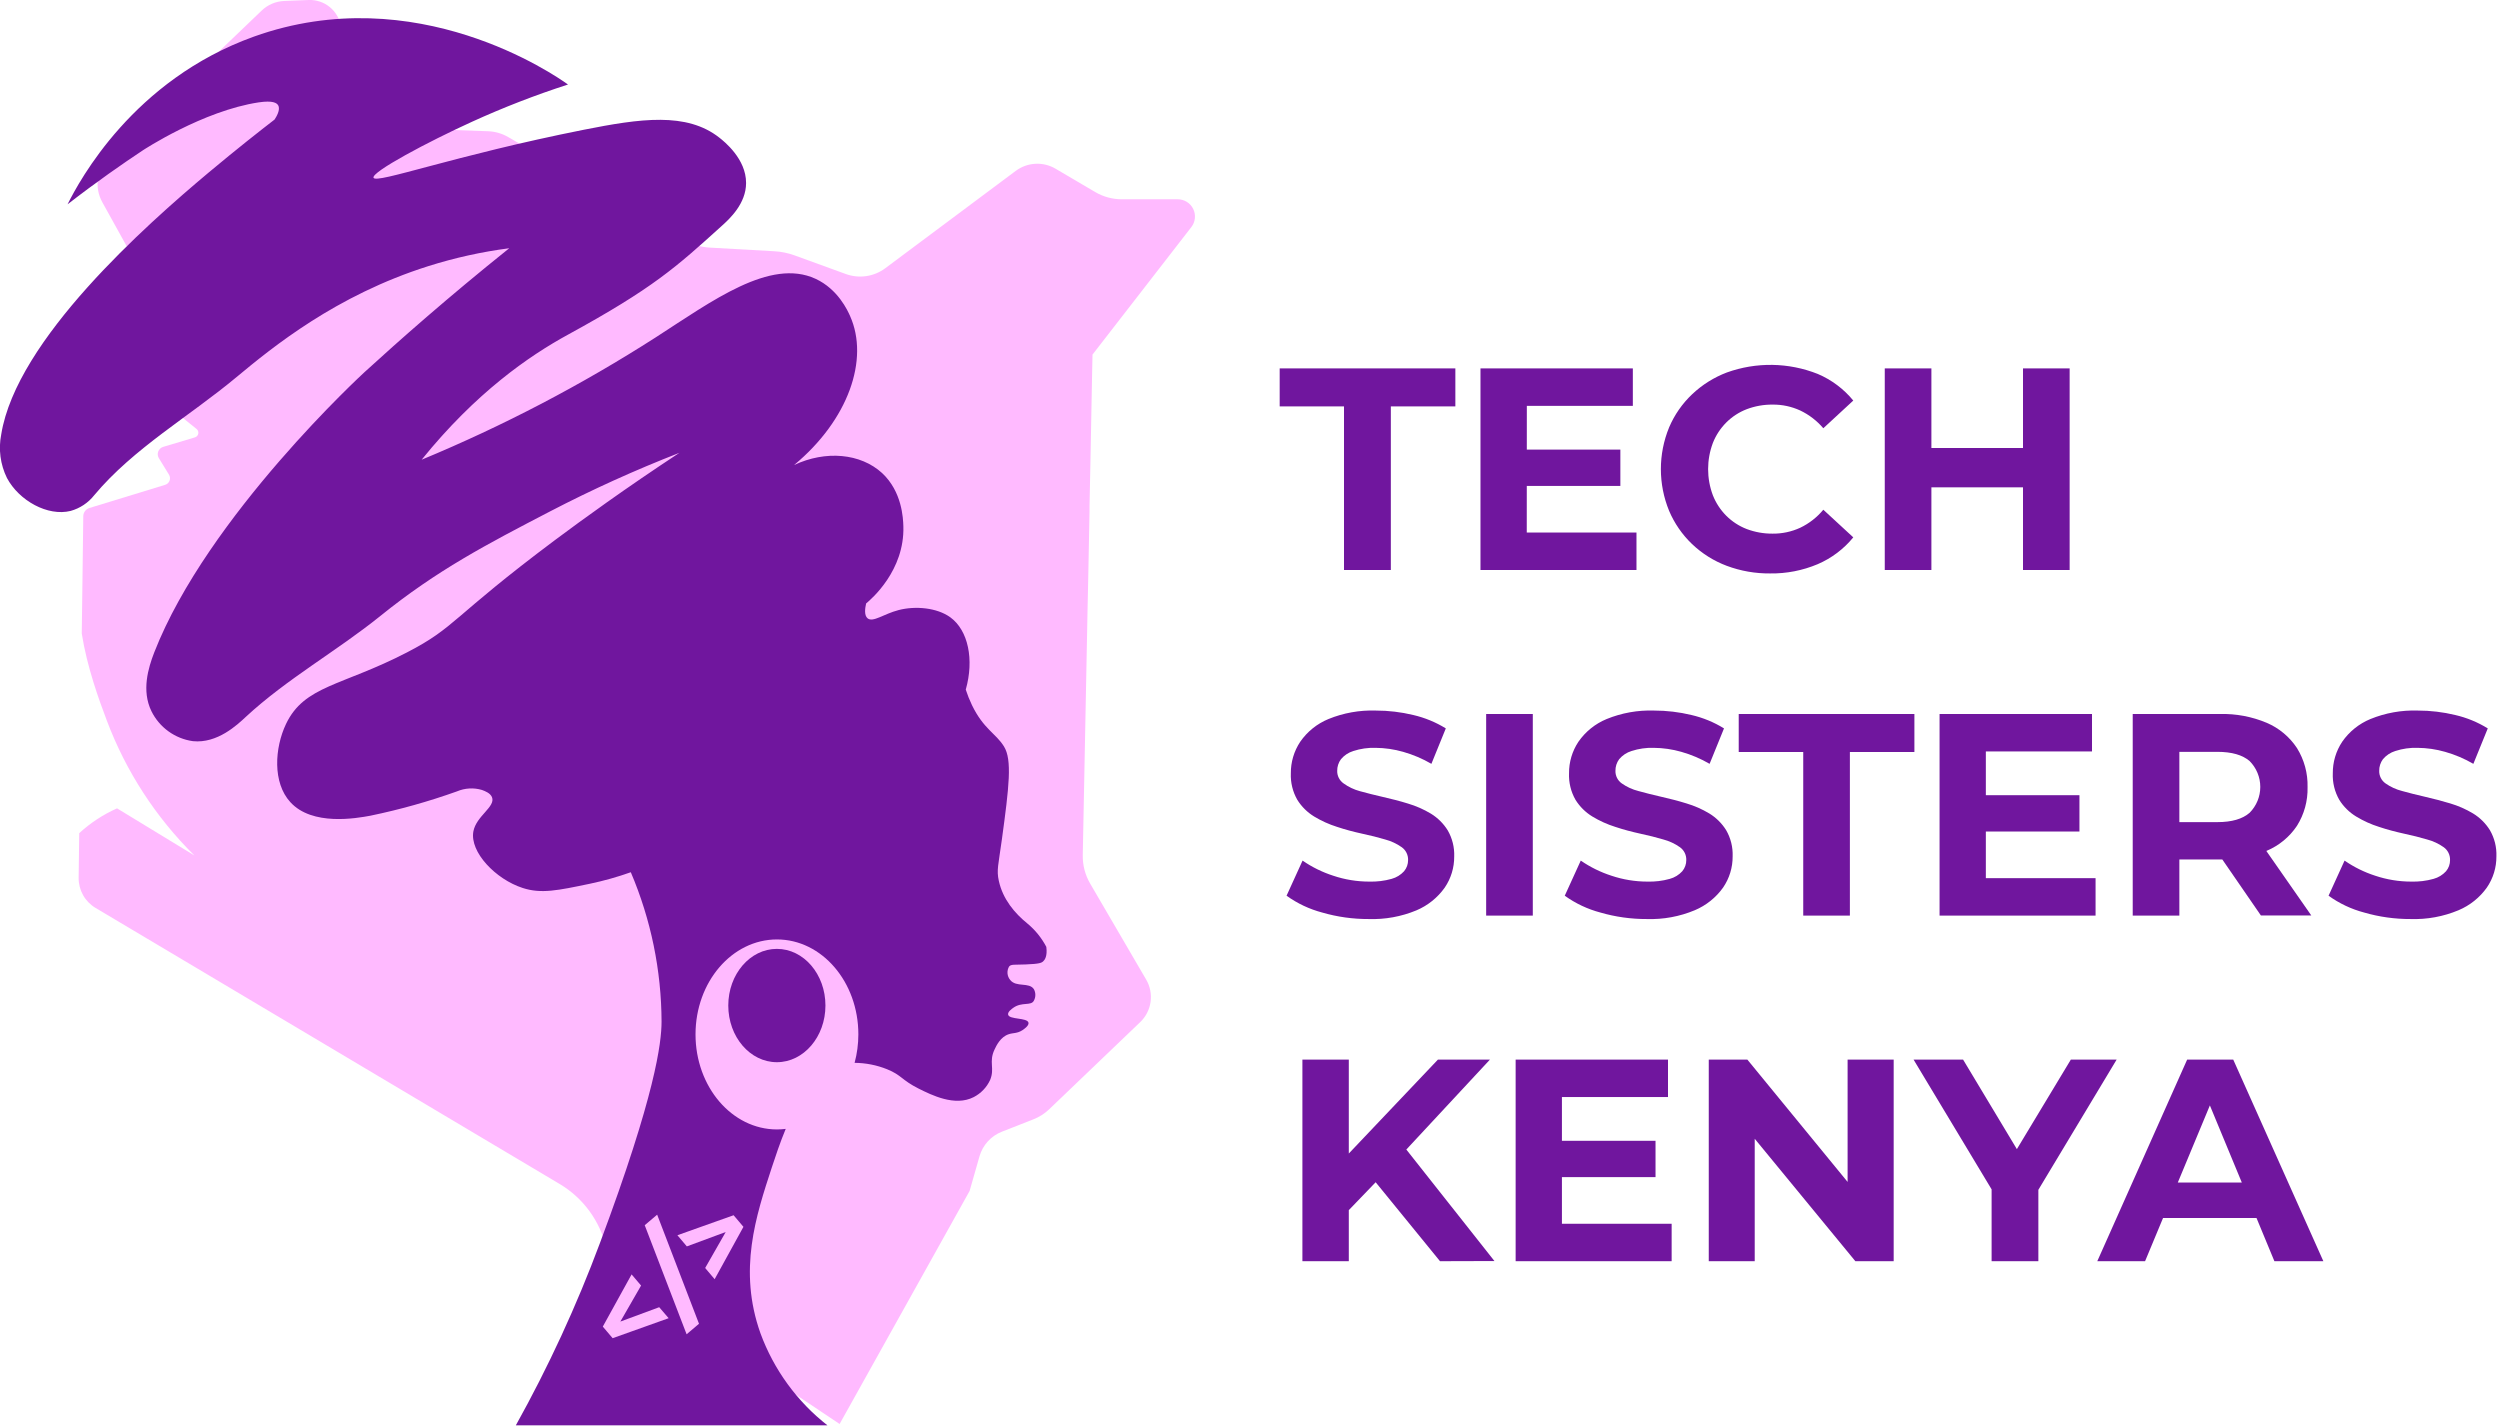 <svg width="625" height="357" viewBox="0 0 625 357" fill="none" xmlns="http://www.w3.org/2000/svg">
<g clip-path="url(#clip0_219_1841)">
<path d="M271.77 158.58L270.69 213.79C270.642 216.289 271.286 218.753 272.55 220.91L286.55 244.91C287.53 246.589 287.916 248.549 287.645 250.473C287.375 252.398 286.464 254.176 285.06 255.52L262.27 277.34C261.147 278.412 259.826 279.255 258.38 279.82L250.48 282.92C249.138 283.445 247.935 284.272 246.964 285.337C245.993 286.402 245.28 287.675 244.88 289.06L242.4 297.74L209.9 356L191.76 343.85L191.16 343.45L183.35 338.21L180.29 336.16L174.54 332.32L171.16 330L166.37 326.79L164.06 325.24L160.06 322.57L157.85 321.09C157.673 320.981 157.506 320.858 157.35 320.72C154.437 318.599 152.386 315.5 151.57 311.99C150.809 308.672 149.382 305.543 147.376 302.793C145.37 300.043 142.827 297.728 139.9 295.99L23.9 226.99C22.591 226.214 21.509 225.107 20.765 223.779C20.02 222.452 19.639 220.952 19.66 219.43L19.81 208.29C22.602 205.723 25.794 203.629 29.26 202.09L48.59 213.86C38.969 204.355 31.515 192.883 26.74 180.23C24.74 174.97 21.74 166.69 20.44 158.38L20.62 144.77L20.82 129C20.837 128.549 20.993 128.115 21.267 127.757C21.541 127.399 21.919 127.134 22.35 127L41.25 121.22C41.505 121.148 41.74 121.017 41.937 120.839C42.133 120.661 42.286 120.44 42.383 120.193C42.479 119.946 42.518 119.68 42.495 119.416C42.472 119.152 42.388 118.896 42.25 118.67L39.72 114.55C39.567 114.301 39.472 114.021 39.444 113.73C39.416 113.439 39.456 113.145 39.559 112.872C39.663 112.599 39.827 112.353 40.041 112.153C40.254 111.953 40.51 111.805 40.79 111.72L48.74 109.34C48.95 109.275 49.138 109.154 49.285 108.991C49.431 108.827 49.53 108.626 49.572 108.41C49.613 108.194 49.594 107.971 49.518 107.765C49.442 107.559 49.311 107.377 49.14 107.24L34.5 95.47C34.252 95.258 34.07 94.98 33.975 94.668C33.879 94.357 33.874 94.025 33.96 93.71C34.046 93.396 34.219 93.112 34.46 92.893C34.701 92.673 34.999 92.527 35.32 92.47L47.75 90.56L25.58 50.56C24.567 48.74 24.186 46.636 24.497 44.576C24.809 42.517 25.794 40.619 27.3 39.18L65.39 2.67C66.925 1.185 68.955 0.319 71.09 0.24L77.21 -2.09175e-06C79.099 -0.063 80.947 0.556 82.416 1.744C83.885 2.932 84.877 4.61 85.21 6.47L88.49 25.07C88.822 26.935 89.784 28.63 91.214 29.873C92.644 31.116 94.457 31.831 96.35 31.9L122.04 32.81C123.8 32.88 125.516 33.378 127.04 34.26L171.41 60.08C173.233 61.164 175.292 61.788 177.41 61.9L193.54 62.81C195.246 62.9 196.93 63.237 198.54 63.81L211.44 68.5C213.079 69.099 214.842 69.281 216.569 69.027C218.295 68.774 219.932 68.095 221.33 67.05L253.91 42.74C255.335 41.668 257.046 41.044 258.826 40.946C260.607 40.848 262.376 41.281 263.91 42.19L273.78 48C275.807 49.195 278.117 49.824 280.47 49.82H294.39C295.205 49.812 296.006 50.035 296.699 50.464C297.393 50.893 297.95 51.509 298.307 52.242C298.664 52.975 298.806 53.794 298.716 54.605C298.627 55.415 298.309 56.183 297.8 56.82L273.13 88.64L273.03 93.21L272.61 115.45L272.38 126.61V128L272.12 141.36L272.06 144.45L271.88 152.79L271.77 158.58Z" fill="#FFBAFF"/>
<path d="M336 142.5V101.6H319.92V92.1H363.84V101.6H347.71V142.5H336Z" fill="#70169E"/>
<path d="M381.69 133.14H409.12V142.5H370.12V92.1H408.21V101.46H381.71L381.69 133.14ZM380.83 112.4H405.09V121.48H380.83V112.4Z" fill="#70169E"/>
<path d="M442.53 143.36C438.834 143.396 435.163 142.752 431.7 141.46C428.461 140.246 425.502 138.389 423 136C420.552 133.656 418.606 130.839 417.28 127.72C414.533 121.031 414.533 113.529 417.28 106.84C418.61 103.713 420.571 100.894 423.04 98.56C425.542 96.191 428.489 94.342 431.71 93.12C439.074 90.468 447.154 90.596 454.43 93.48C457.889 94.948 460.94 97.233 463.32 100.14L455.83 107.06C454.241 105.196 452.279 103.687 450.07 102.63C447.905 101.63 445.545 101.125 443.16 101.15C440.948 101.129 438.75 101.519 436.68 102.3C434.764 103.038 433.023 104.169 431.57 105.62C430.116 107.077 428.976 108.816 428.22 110.73C426.633 114.953 426.633 119.607 428.22 123.83C428.976 125.744 430.116 127.483 431.57 128.94C433.023 130.391 434.764 131.522 436.68 132.26C438.75 133.041 440.948 133.431 443.16 133.41C445.545 133.435 447.905 132.93 450.07 131.93C452.292 130.863 454.257 129.328 455.83 127.43L463.32 134.34C460.939 137.256 457.889 139.554 454.43 141.04C450.667 142.629 446.615 143.419 442.53 143.36Z" fill="#70169E"/>
<path d="M482.85 142.5H471.19V92.1H482.85V142.5ZM506.61 121.84H482V112H506.62L506.61 121.84ZM505.75 92.1H517.41V142.5H505.75V92.1Z" fill="#70169E"/>
<path d="M342.161 229.76C338.24 229.775 334.337 229.23 330.571 228.14C327.362 227.293 324.335 225.867 321.641 223.93L325.641 215.15C327.999 216.778 330.583 218.051 333.311 218.93C336.211 219.904 339.251 220.4 342.311 220.4C344.194 220.457 346.076 220.228 347.891 219.72C349.095 219.394 350.18 218.732 351.021 217.81C351.679 217.023 352.034 216.026 352.021 215C352.039 214.377 351.904 213.759 351.626 213.201C351.349 212.643 350.938 212.162 350.431 211.8C349.167 210.911 347.755 210.254 346.261 209.86C344.534 209.347 342.624 208.867 340.531 208.42C338.441 207.96 336.361 207.42 334.271 206.72C332.264 206.089 330.34 205.22 328.541 204.13C326.831 203.088 325.389 201.66 324.331 199.96C323.178 197.946 322.616 195.648 322.711 193.33C322.685 190.528 323.5 187.783 325.051 185.45C326.806 182.912 329.258 180.936 332.111 179.76C335.864 178.228 339.899 177.505 343.951 177.64C347.104 177.638 350.246 178.011 353.311 178.75C356.188 179.416 358.938 180.547 361.451 182.1L357.851 190.96C355.633 189.667 353.261 188.659 350.791 187.96C348.543 187.315 346.219 186.979 343.881 186.96C342.002 186.901 340.128 187.168 338.341 187.75C337.131 188.119 336.054 188.831 335.241 189.8C334.616 190.644 334.285 191.67 334.301 192.72C334.288 193.332 334.427 193.938 334.704 194.484C334.982 195.03 335.389 195.499 335.891 195.85C337.13 196.745 338.523 197.406 340.001 197.8C341.734 198.28 343.644 198.76 345.731 199.24C347.821 199.72 349.901 200.24 351.991 200.89C354 201.484 355.925 202.331 357.721 203.41C359.431 204.456 360.873 205.887 361.931 207.59C363.078 209.577 363.639 211.848 363.551 214.14C363.568 216.915 362.738 219.63 361.171 221.92C359.382 224.436 356.926 226.403 354.081 227.6C350.306 229.161 346.242 229.897 342.161 229.76Z" fill="#70169E"/>
<path d="M371.54 228.9V178.5H383.2V228.9H371.54Z" fill="#70169E"/>
<path d="M411.71 229.76C407.79 229.775 403.887 229.23 400.12 228.14C396.912 227.293 393.885 225.867 391.19 223.93L395.19 215.15C397.55 216.776 400.134 218.049 402.86 218.93C405.761 219.904 408.801 220.4 411.86 220.4C413.744 220.457 415.626 220.228 417.44 219.72C418.644 219.394 419.73 218.732 420.57 217.81C421.229 217.023 421.584 216.026 421.57 215C421.589 214.377 421.454 213.759 421.176 213.201C420.899 212.643 420.488 212.162 419.98 211.8C418.717 210.911 417.305 210.254 415.81 209.86C414.077 209.347 412.167 208.867 410.08 208.42C407.99 207.96 405.91 207.42 403.82 206.72C401.814 206.089 399.89 205.22 398.09 204.13C396.38 203.088 394.939 201.66 393.88 199.96C392.727 197.946 392.166 195.648 392.26 193.33C392.234 190.528 393.05 187.783 394.6 185.45C396.356 182.912 398.808 180.936 401.66 179.76C405.414 178.228 409.449 177.505 413.5 177.64C416.653 177.638 419.795 178.011 422.86 178.75C425.738 179.416 428.488 180.547 431 182.1L427.4 190.96C425.183 189.667 422.811 188.659 420.34 187.96C418.093 187.315 415.768 186.979 413.43 186.96C411.552 186.901 409.678 187.168 407.89 187.75C406.681 188.119 405.604 188.831 404.79 189.8C404.168 190.645 403.842 191.671 403.86 192.72C403.846 193.331 403.983 193.937 404.259 194.483C404.534 195.029 404.94 195.498 405.44 195.85C406.701 196.738 408.115 197.385 409.61 197.76C411.337 198.24 413.247 198.72 415.34 199.2C417.43 199.68 419.51 200.2 421.6 200.85C423.609 201.444 425.535 202.291 427.33 203.37C429.041 204.416 430.483 205.847 431.54 207.55C432.688 209.537 433.249 211.808 433.16 214.1C433.178 216.875 432.348 219.59 430.78 221.88C428.992 224.396 426.536 226.363 423.69 227.56C419.901 229.143 415.815 229.893 411.71 229.76Z" fill="#70169E"/>
<path d="M450.81 228.9V188H434.68V178.5H478.6V188H462.47V228.9H450.81Z" fill="#70169E"/>
<path d="M496.461 219.54H523.891V228.9H484.891V178.5H523.001V187.86H496.461V219.54ZM495.591 198.8H519.861V207.88H495.591V198.8Z" fill="#70169E"/>
<path d="M533.18 228.9V178.5H555C559.002 178.399 562.979 179.149 566.67 180.7C569.753 182.012 572.383 184.203 574.23 187C576.057 189.932 576.982 193.336 576.89 196.79C576.978 200.208 576.053 203.577 574.23 206.47C572.376 209.243 569.746 211.41 566.67 212.7C562.972 214.222 558.997 214.958 555 214.86H539.66L544.84 209.75V228.9H533.18ZM544.84 211L539.66 205.53H554.34C557.94 205.53 560.63 204.75 562.41 203.19C564.115 201.472 565.071 199.15 565.071 196.73C565.071 194.31 564.115 191.988 562.41 190.27C560.63 188.73 557.94 187.96 554.34 187.96H539.66L544.84 182.42V211ZM565.22 228.86L552.62 210.57H565.07L577.82 228.86H565.22Z" fill="#70169E"/>
<path d="M602.661 229.76C598.736 229.776 594.83 229.23 591.061 228.14C587.854 227.296 584.83 225.869 582.141 223.93L586.141 215.15C588.495 216.778 591.076 218.051 593.801 218.93C596.702 219.903 599.741 220.399 602.801 220.4C604.684 220.457 606.566 220.228 608.381 219.72C609.585 219.394 610.67 218.732 611.511 217.81C612.169 217.023 612.524 216.026 612.511 215C612.529 214.377 612.394 213.759 612.116 213.201C611.839 212.643 611.428 212.162 610.921 211.8C609.659 210.908 608.246 210.251 606.751 209.86C605.017 209.347 603.107 208.867 601.021 208.42C598.941 207.96 596.851 207.42 594.761 206.72C592.756 206.091 590.836 205.221 589.041 204.13C587.325 203.091 585.88 201.663 584.821 199.96C583.668 197.946 583.106 195.648 583.201 193.33C583.175 190.528 583.99 187.783 585.541 185.45C587.296 182.912 589.748 180.936 592.601 179.76C596.354 178.228 600.389 177.505 604.441 177.64C607.594 177.638 610.736 178.011 613.801 178.75C616.679 179.414 619.429 180.546 621.941 182.1L618.341 190.96C616.123 189.667 613.751 188.659 611.281 187.96C609.033 187.315 606.709 186.979 604.371 186.96C602.492 186.901 600.618 187.168 598.831 187.75C597.622 188.122 596.546 188.833 595.731 189.8C595.109 190.645 594.782 191.671 594.801 192.72C594.786 193.331 594.923 193.937 595.199 194.483C595.474 195.029 595.88 195.498 596.381 195.85C597.645 196.738 599.062 197.385 600.561 197.76C602.281 198.24 604.187 198.72 606.281 199.2C608.374 199.68 610.461 200.23 612.541 200.85C614.55 201.444 616.475 202.291 618.271 203.37C619.983 204.413 621.426 205.845 622.481 207.55C623.628 209.537 624.189 211.808 624.101 214.1C624.118 216.875 623.288 219.59 621.721 221.88C619.932 224.396 617.476 226.363 614.631 227.56C610.844 229.143 606.762 229.893 602.661 229.76Z" fill="#70169E"/>
<path d="M325.601 315.3V264.9H337.201V315.3H325.601ZM336.001 303.78L335.361 290.32L359.481 264.9H372.481L350.731 288.3L344.251 295.21L336.001 303.78ZM360.001 315.3L342.071 293.3L349.711 285.02L373.611 315.26L360.001 315.3Z" fill="#70169E"/>
<path d="M390.48 305.94H417.91V315.3H378.91V264.9H417V274.26H390.48V305.94ZM389.61 285.2H413.88V294.28H389.61V285.2Z" fill="#70169E"/>
<path d="M427.19 315.3V264.9H436.84L466.58 301.19H461.9V264.9H473.42V315.3H463.84L434 279H438.68V315.3H427.19Z" fill="#70169E"/>
<path d="M497.901 315.3V294.71L500.561 301.76L478.391 264.9H490.771L507.771 293.2H500.651L517.711 264.9H529.161L507.001 301.76L509.591 294.71V315.3H497.901Z" fill="#70169E"/>
<path d="M524.32 315.3L546.79 264.9H558.31L580.84 315.3H568.6L550.17 270.8H554.78L536.27 315.3H524.32ZM535.55 304.5L538.65 295.64H564.57L567.74 304.5H535.55Z" fill="#70169E"/>
<path d="M194.22 265.55C187.51 265.55 182.07 259.2 182.07 251.38C182.07 243.56 187.51 237.22 194.22 237.22C200.93 237.22 206.36 243.56 206.36 251.38C206.36 259.2 200.92 265.55 194.22 265.55Z" fill="#70169E"/>
<path d="M0.31 108.59C4.12 84.93 36.52 56.24 52.18 43.12C59.29 37.17 65.18 32.56 68.64 29.89C69.09 29.2 70.19 27.41 69.53 26.31C69.19 25.74 68.2 25.07 64.7 25.59C50.7 27.69 35.7 37.59 35.7 37.59C30.7 40.91 24.21 45.4 16.89 51.08C19.86 45.17 33.28 20 63.48 9.15C104 -5.36 138.81 18.84 142 21.13C133.828 23.77 125.815 26.878 118 30.44C107 35.44 92.79 43.02 93.38 44.44C94.05 46.03 113.38 38.92 145.94 32.44C160.06 29.64 171.66 27.95 179.87 34.44C181.01 35.34 186.55 39.72 186.52 45.75C186.52 50.9 182.42 54.69 180.52 56.4C169 66.84 163.21 72.07 142 83.66C132.22 89 118.92 98.21 105.41 114.93C125.788 106.478 145.378 96.238 163.95 84.33C178.08 75.22 192.52 64.47 203.87 69.69C209.51 72.29 211.94 77.69 212.52 79.01C217.36 89.84 212.09 105.01 198.52 116.26C206.42 112.54 215.13 113.33 220.52 118.26C225.52 122.91 225.78 129.57 225.84 131.56C226.19 142.64 217.79 149.82 216.53 150.86C216.24 152.13 216.02 153.86 216.9 154.58C218.24 155.68 220.9 153.49 224.65 152.52C228.83 151.43 234.23 151.91 237.57 154.32C242.06 157.58 243.57 164.9 241.44 172.4C241.868 173.727 242.386 175.023 242.99 176.28C245.9 182.28 248.91 183.28 250.99 186.61C253.07 189.94 252.27 196.68 250.47 209.86C249.59 216.29 249.11 217.51 249.7 220.19C250.7 224.82 253.7 228.33 256.85 230.88C258.798 232.494 260.406 234.479 261.58 236.72C261.88 239.04 261.2 239.96 260.8 240.33C260.4 240.7 259.91 240.98 256.41 241.11C253.54 241.22 252.79 241.03 252.28 241.62C251.971 242.138 251.83 242.74 251.876 243.341C251.923 243.943 252.155 244.515 252.54 244.98C254.07 246.92 257.28 245.46 258.48 247.31C258.715 247.747 258.837 248.234 258.837 248.73C258.837 249.226 258.715 249.713 258.48 250.15C257.78 251.56 255.48 250.39 253.31 251.96C252.95 252.22 251.87 252.96 252.03 253.67C252.32 254.94 256.82 254.37 257.12 255.67C257.31 256.45 255.82 257.41 255.6 257.55C254.3 258.4 253.31 258.18 252.2 258.55C250.11 259.22 249.08 261.43 248.63 262.39C247.14 265.52 248.75 267.07 247.53 269.99C246.68 271.84 245.232 273.351 243.42 274.28C238.73 276.68 232.94 273.79 229.64 272.14C225.4 270.01 225.42 268.79 221.77 267.31C219.187 266.274 216.433 265.732 213.65 265.71C214.272 263.391 214.588 261.001 214.59 258.6C214.59 245.49 205.48 234.86 194.24 234.86C183 234.86 173.88 245.49 173.88 258.6C173.88 271.71 182.99 282.36 194.24 282.36C194.972 282.359 195.704 282.312 196.43 282.22C195 285.67 193.87 289.09 192.97 291.81C188.97 304.02 184.5 317.53 190.11 333.31C193.453 342.422 199.279 350.417 206.93 356.39H128.93C137.098 341.721 144.142 326.454 150 310.72C163.89 273.6 165.37 260.63 165.39 255.45C165.352 242.598 162.737 229.884 157.7 218.06C154.368 219.243 150.96 220.202 147.5 220.93C139.39 222.63 135.3 223.49 130.69 222C123.89 219.81 117.41 213 118.34 207.87C119.06 203.95 123.98 201.7 122.99 199.28C122.57 198.28 121.31 197.79 120.49 197.49C118.426 196.874 116.21 197.002 114.23 197.85C107.163 200.376 99.929 202.407 92.58 203.93C89.1 204.57 78.05 206.56 72.58 200.53C68.12 195.66 68.65 187 71.5 181C76.1 171.35 85.5 171.52 101.73 163.11C114.08 156.72 112.64 154.56 138.73 135.03C145.73 129.81 156.32 122.11 169.86 113.2C158.811 117.506 148.002 122.403 137.48 127.87C121.67 136.09 109.3 142.52 95.09 153.99C84.18 162.78 71.74 169.69 61.46 179.21C59.32 181.21 54.33 185.93 48.22 185.29C46.009 184.982 43.908 184.136 42.1 182.826C40.292 181.517 38.833 179.784 37.85 177.78C35.36 172.66 37.05 167 38.56 163.11C51.87 129 91.17 93 91.17 93C99.75 85.16 111.96 74.36 127.31 62.06C120.451 62.95 113.685 64.446 107.09 66.53C83.98 73.83 68.09 86.83 59.16 94.25C47.31 104.14 33.44 112 23.56 123.8C22.059 125.702 19.993 127.078 17.66 127.73C11.94 129.15 4.76 125.17 1.74 119.5C0.077 116.119 -0.425 112.285 0.31 108.59Z" fill="#70169E"/>
<path d="M167.16 329.55L153.16 334.55L150.7 331.65L157.9 318.6L160.27 321.39L153.59 333L152.27 331.44L164.8 326.8L167.16 329.55Z" fill="#FFBAFF"/>
<path d="M171.65 333.57L161.18 306.3L164.29 303.67L174.75 330.94L171.65 333.57Z" fill="#FFBAFF"/>
<path d="M178.661 319.8L176.291 317L182.921 305.39L184.241 306.96L171.711 311.6L169.351 308.81L183.401 303.81L185.861 306.71L178.661 319.8Z" fill="#FFBAFF"/>
</g>
<defs>
<clipPath id="clip0_219_1841">
<rect width="624.04" height="356.34" fill="white"/>
</clipPath>
</defs>
</svg>
